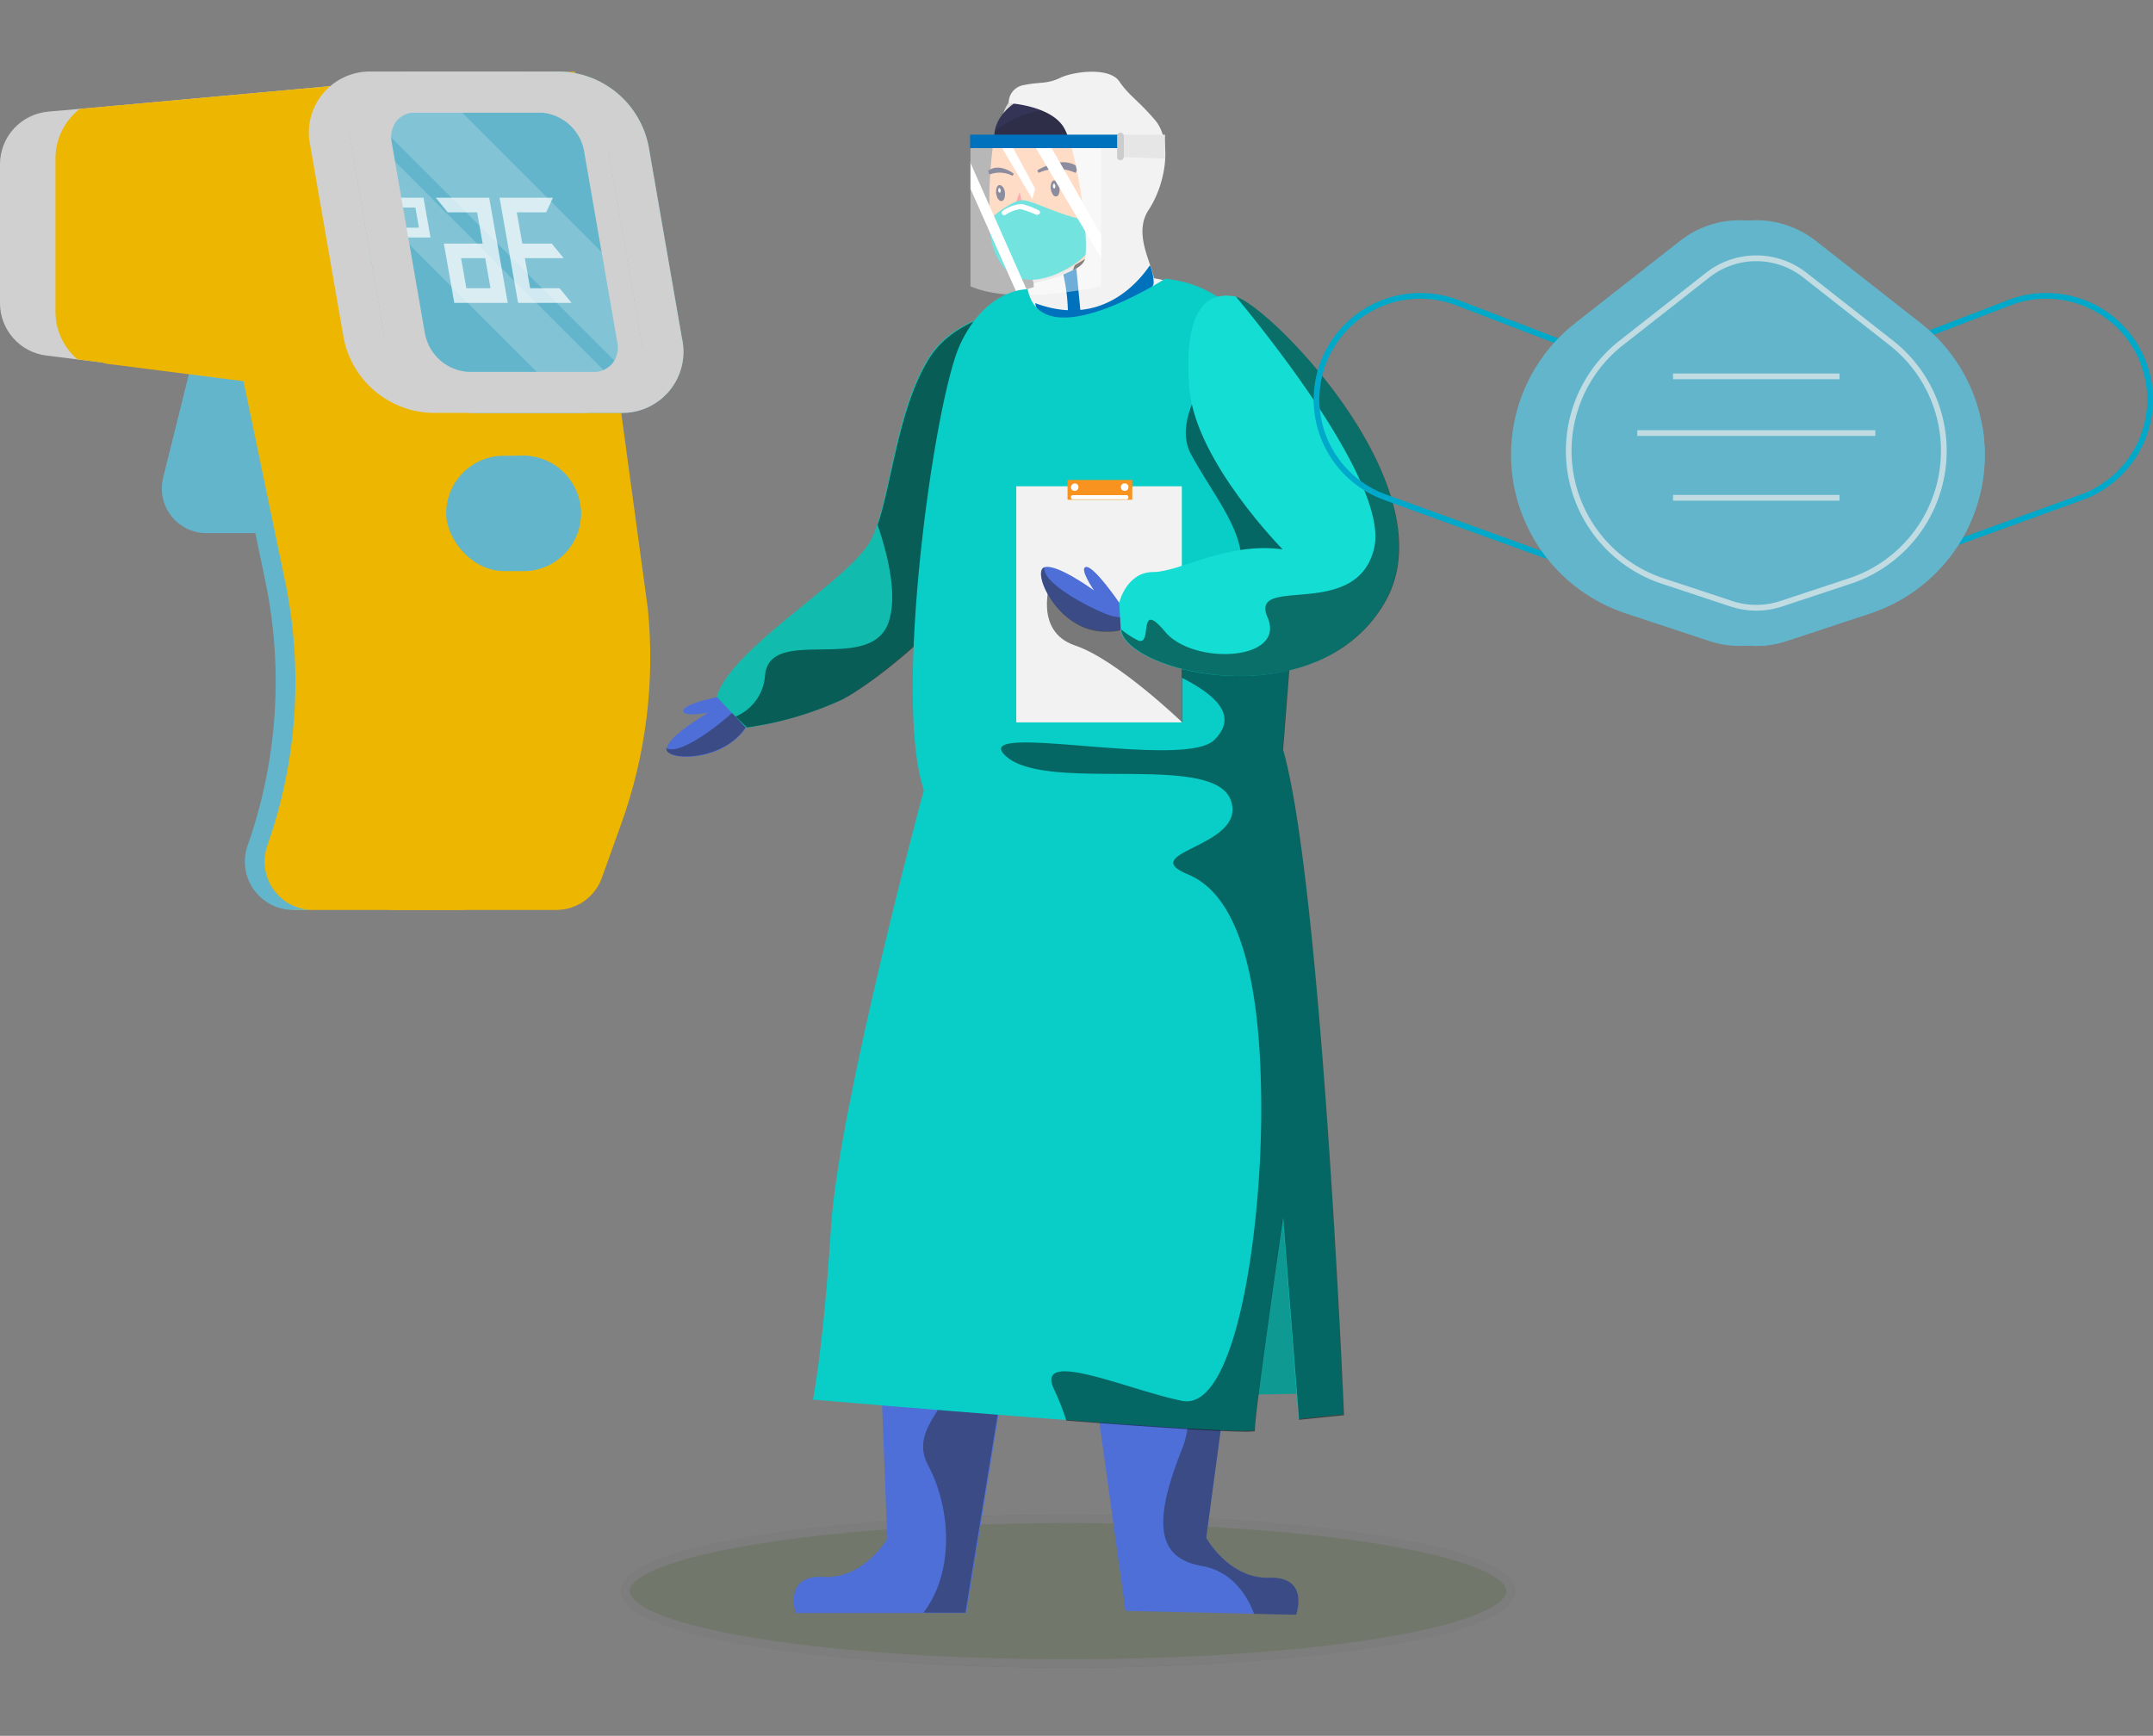 <svg id="Grupo_1082374" data-name="Grupo 1082374" xmlns="http://www.w3.org/2000/svg" xmlns:xlink="http://www.w3.org/1999/xlink" width="253" height="204" viewBox="0 0 253 204">
  <rect x="0" y="0" width="253" height="204" fill="#808080" stroke="none"/>
  <defs>
    <radialGradient id="radial-gradient" cx="0.538" cy="0.55" r="0.547" gradientTransform="matrix(-0.82, 0.274, 0.234, 0.962, 15.322, 16.131)" gradientUnits="objectBoundingBox">
      <stop offset="0.574" stop-color="#151112"/>
      <stop offset="0.798" stop-color="#151112"/>
      <stop offset="1" stop-color="#151112"/>
    </radialGradient>
    <clipPath id="clip-path">
      <rect id="Rectángulo_376939" data-name="Rectángulo 376939" width="253" height="101.757" fill="none"/>
    </clipPath>
    <clipPath id="clip-path-3">
      <path id="Trazado_832506" data-name="Trazado 832506" d="M63.076,30.261l12.365,9.7A19.639,19.639,0,0,1,69.485,74.06l-9.832,3.254a11.283,11.283,0,0,1-7.093,0L42.728,74.06a19.639,19.639,0,0,1-5.956-34.094l12.365-9.7a11.287,11.287,0,0,1,13.939,0" transform="translate(-29.258 -27.852)" fill="none"/>
    </clipPath>
    <linearGradient id="linear-gradient" x1="-0.449" y1="-0.524" x2="-0.434" y2="-0.524" gradientUnits="objectBoundingBox">
      <stop offset="0" stop-color="#5294c0"/>
      <stop offset="1" stop-color="#63b5cc"/>
    </linearGradient>
    <clipPath id="clip-path-4">
      <path id="Trazado_832507" data-name="Trazado 832507" d="M60.423,30.261l12.365,9.7A19.639,19.639,0,0,1,66.832,74.06L57,77.314a11.286,11.286,0,0,1-7.093,0L40.074,74.06a19.639,19.639,0,0,1-5.955-34.094l12.364-9.7a11.288,11.288,0,0,1,13.94,0" transform="translate(-26.604 -27.852)" fill="none"/>
    </clipPath>
    <linearGradient id="linear-gradient-2" x1="1.368" y1="1.614" x2="1.354" y2="1.614" xlink:href="#linear-gradient"/>
    <clipPath id="clip-path-5">
      <path id="Trazado_832508" data-name="Trazado 832508" d="M53.454,65.6a72.181,72.181,0,0,0,26.593-4.91,20.037,20.037,0,0,1,.253,3.163A19.621,19.621,0,0,1,66.833,82.5L57,85.746a11.215,11.215,0,0,1-7.094,0L40.073,82.5A19.632,19.632,0,0,1,26.606,63.849a20.038,20.038,0,0,1,.253-3.163A72.183,72.183,0,0,0,53.454,65.6" transform="translate(-26.606 -60.686)" fill="none"/>
    </clipPath>
    <linearGradient id="linear-gradient-3" x1="1.368" y1="2.194" x2="1.354" y2="2.194" gradientUnits="objectBoundingBox">
      <stop offset="0" stop-color="#5294c0"/>
      <stop offset="0.445" stop-color="#5396c0"/>
      <stop offset="0.704" stop-color="#579ec3"/>
      <stop offset="0.914" stop-color="#5eacc8"/>
      <stop offset="1" stop-color="#63b5cc"/>
    </linearGradient>
    <clipPath id="clip-path-7">
      <rect id="Rectángulo_376915" data-name="Rectángulo 376915" width="44.747" height="41.743" fill="none"/>
    </clipPath>
    <clipPath id="clip-path-8">
      <rect id="Rectángulo_376917" data-name="Rectángulo 376917" width="19.567" height="0.675" fill="none"/>
    </clipPath>
    <clipPath id="clip-path-9">
      <rect id="Rectángulo_376919" data-name="Rectángulo 376919" width="27.968" height="0.675" fill="none"/>
    </clipPath>
    <clipPath id="clip-path-11">
      <path id="Trazado_832510" data-name="Trazado 832510" d="M308.706,43.554V68.667H296.08a5.249,5.249,0,0,1-5.094-6.515l4.624-18.6Z" transform="translate(-290.829 -43.554)" fill="none"/>
    </clipPath>
    <linearGradient id="linear-gradient-4" x1="-6.769" y1="-1.492" x2="-6.745" y2="-1.492" xlink:href="#linear-gradient"/>
    <clipPath id="clip-path-12">
      <path id="Trazado_832511" data-name="Trazado 832511" d="M289.492,36.6,293.4,75.751a57.755,57.755,0,0,1-3.116,25.271L288,107.4a5.686,5.686,0,0,1-5.351,3.763H263.762a5.686,5.686,0,0,1-5.361-7.581,57.74,57.74,0,0,0,2.095-31L253.019,36.6Z" transform="translate(-253.019 -36.604)" fill="none"/>
    </clipPath>
    <radialGradient id="radial-gradient-2" cx="0.941" cy="0.521" r="1.392" gradientTransform="matrix(-1.075, 0, 0, -1, -4.476, 1.041)" gradientUnits="objectBoundingBox">
      <stop offset="0" stop-color="#f4d75b"/>
      <stop offset="0.749" stop-color="#edb600"/>
      <stop offset="1" stop-color="#edb600"/>
    </radialGradient>
    <clipPath id="clip-path-13">
      <path id="Trazado_832512" data-name="Trazado 832512" d="M324,43.431l-35.111-4.521-.493-.06-2.922-.36-3.668-.458a6.207,6.207,0,0,1-5.447-6.156V15.547a6.22,6.22,0,0,1,5.664-6.181l3.715-.325,3.68-.324a.818.818,0,0,1,.168-.025l.169-.012L324,5.567Z" transform="translate(-276.361 -5.567)" fill="none"/>
    </clipPath>
    <linearGradient id="linear-gradient-5" x1="5.311" y1="2.578" x2="5.295" y2="2.578" gradientUnits="objectBoundingBox">
      <stop offset="0" stop-color="#eaeaea"/>
      <stop offset="0.566" stop-color="#d8d8d8"/>
      <stop offset="1" stop-color="#d0d0d0"/>
    </linearGradient>
    <clipPath id="clip-path-14">
      <path id="Trazado_832513" data-name="Trazado 832513" d="M293.3,36.61l7.48,35.976a57.928,57.928,0,0,1-2.093,31,5.679,5.679,0,0,0,5.351,7.576h-2.321a5.679,5.679,0,0,1-5.35-7.576,57.928,57.928,0,0,0,2.093-31l-7.48-35.976Z" transform="translate(-290.983 -36.61)" fill="none"/>
    </clipPath>
    <linearGradient id="linear-gradient-6" x1="-2.452" y1="-1.355" x2="-2.442" y2="-1.355" xlink:href="#linear-gradient"/>
    <clipPath id="clip-path-15">
      <path id="Trazado_832514" data-name="Trazado 832514" d="M313.259,44.45l-44.6-5.687-.18-.024a5.258,5.258,0,0,1-.962-.205,6.555,6.555,0,0,1-4.8-6.324V14.918A6.558,6.558,0,0,1,268.541,8.4a.818.818,0,0,1,.168-.025l.169-.012,44.382-4.028Z" transform="translate(-262.72 -4.337)" fill="none"/>
    </clipPath>
    <radialGradient id="radial-gradient-3" cx="0.488" cy="0.133" r="1.827" gradientTransform="matrix(-0.972, 0, 0, -1, -5.752, 0.267)" xlink:href="#radial-gradient-2"/>
    <clipPath id="clip-path-16">
      <path id="Trazado_832515" data-name="Trazado 832515" d="M281.865,67.462a57.744,57.744,0,0,1-3.116,25.271l-2.291,6.376a5.686,5.686,0,0,1-5.351,3.763H252.223a5.686,5.686,0,0,1-5.361-7.581,57.747,57.747,0,0,0,2.094-31L237.642,6.811l35.65-2.471Z" transform="translate(-237.642 -4.34)" fill="none"/>
    </clipPath>
    <radialGradient id="radial-gradient-4" cx="1.027" cy="0.429" r="1.69" gradientTransform="translate(-2.203 0.858) rotate(180) scale(0.507 1)" xlink:href="#radial-gradient-2"/>
    <clipPath id="clip-path-17">
      <path id="Trazado_832517" data-name="Trazado 832517" d="M257.223,4.34a10.884,10.884,0,0,1,10.3,8.774l3.919,22.566a7.18,7.18,0,0,1-7.25,8.774H246.8a10.883,10.883,0,0,1-10.3-8.774l-3.919-22.566a7.18,7.18,0,0,1,7.25-8.774Z" transform="translate(-232.454 -4.34)" fill="none"/>
    </clipPath>
    <linearGradient id="linear-gradient-7" x1="2.971" y1="1.473" x2="2.962" y2="1.473" xlink:href="#linear-gradient"/>
    <clipPath id="clip-path-18">
      <path id="Trazado_832519" data-name="Trazado 832519" d="M267.7,14.886a3.992,3.992,0,0,1,3.776,3.218l4.488,25.841a2.633,2.633,0,0,1-2.659,3.218H261.817a13.527,13.527,0,0,1-12.8-10.9L245.866,18.1a2.633,2.633,0,0,1,2.659-3.218Z" transform="translate(-245.818 -14.886)" fill="none"/>
    </clipPath>
    <linearGradient id="linear-gradient-8" x1="5.047" y1="1.824" x2="5.03" y2="1.824" xlink:href="#linear-gradient"/>
    <clipPath id="clip-path-20">
      <rect id="Rectángulo_376929" data-name="Rectángulo 376929" width="21.612" height="12.359" fill="none"/>
    </clipPath>
    <clipPath id="clip-path-21">
      <path id="Trazado_832533" data-name="Trazado 832533" d="M274.547,38.656a3.075,3.075,0,0,0,.567-2.535L271.2,13.555a5.534,5.534,0,0,0-5.152-4.4H246.7a2.871,2.871,0,0,0-2.321.988,3.072,3.072,0,0,0-.567,2.535l3.919,22.566a5.534,5.534,0,0,0,5.152,4.4h19.342a2.869,2.869,0,0,0,2.321-.988M263.7,4.34a10.884,10.884,0,0,1,10.3,8.774l3.919,22.566a7.18,7.18,0,0,1-7.25,8.774H253.277a10.885,10.885,0,0,1-10.3-8.774L239.06,13.114a7.18,7.18,0,0,1,7.25-8.774Z" transform="translate(-238.927 -4.34)" fill="none"/>
    </clipPath>
    <linearGradient id="linear-gradient-9" x1="2.974" y1="1.475" x2="2.965" y2="1.475" gradientUnits="objectBoundingBox">
      <stop offset="0" stop-color="#eaeaea"/>
      <stop offset="0.427" stop-color="#d8d8d8"/>
      <stop offset="0.755" stop-color="#d0d0d0"/>
      <stop offset="1" stop-color="#d0d0d0"/>
    </linearGradient>
    <clipPath id="clip-path-22">
      <path id="Trazado_832535" data-name="Trazado 832535" d="M266.119,38.656a3.072,3.072,0,0,0,.567-2.535l-3.919-22.566a5.534,5.534,0,0,0-5.152-4.4H240.228a2.869,2.869,0,0,0-2.321.988,3.075,3.075,0,0,0-.568,2.535l3.92,22.566a5.534,5.534,0,0,0,5.152,4.4H263.8a2.868,2.868,0,0,0,2.321-.988m-8.9-34.316a10.884,10.884,0,0,1,10.3,8.774l3.919,22.566a7.18,7.18,0,0,1-7.25,8.774H246.8a10.883,10.883,0,0,1-10.3-8.774l-3.919-22.566a7.18,7.18,0,0,1,7.25-8.774Z" transform="translate(-232.454 -4.34)" fill="none"/>
    </clipPath>
    <linearGradient id="linear-gradient-10" x1="3.111" y1="1.524" x2="3.101" y2="1.524" gradientUnits="objectBoundingBox">
      <stop offset="0" stop-color="#eaeaea"/>
      <stop offset="0.403" stop-color="#e3e3e3"/>
      <stop offset="0.97" stop-color="#d1d1d1"/>
      <stop offset="1" stop-color="#d0d0d0"/>
    </linearGradient>
    <clipPath id="clip-path-23">
      <path id="Trazado_832536" data-name="Trazado 832536" d="M329.325,9.794a6.179,6.179,0,0,0-5.676,6.192V33.939a6.207,6.207,0,0,0,4.81,6.048,4.06,4.06,0,0,0,.649.12v.048l-.18-.024a5.258,5.258,0,0,1-.962-.205l-2.922-.36a7.4,7.4,0,0,1-2.6-5.627V15.987a7.391,7.391,0,0,1,2.862-5.868l3.68-.324a.818.818,0,0,1,.168-.025l.169-.012Z" transform="translate(-322.447 -9.758)" fill="none"/>
    </clipPath>
    <radialGradient id="radial-gradient-5" cx="1.233" cy="-0.036" r="1.304" gradientTransform="matrix(0, 1, -3.586, 0, -20.65, 25.772)" xlink:href="#radial-gradient-2"/>
    <clipPath id="clip-path-24">
      <rect id="Rectángulo_376933" data-name="Rectángulo 376933" width="15.84" height="13.555" rx="6.778" fill="none"/>
    </clipPath>
    <linearGradient id="linear-gradient-11" x1="12.663" y1="3.938" x2="12.616" y2="3.938" xlink:href="#linear-gradient"/>
    <clipPath id="clip-path-25">
      <path id="Trazado_832537" data-name="Trazado 832537" d="M262.158,71.881A6.778,6.778,0,1,1,255.38,65.1a6.778,6.778,0,0,1,6.778,6.778" transform="translate(-248.602 -65.103)" fill="none"/>
    </clipPath>
    <linearGradient id="linear-gradient-12" x1="-9.494" y1="-1.932" x2="-9.455" y2="-1.932" xlink:href="#linear-gradient"/>
    <clipPath id="clip-path-27">
      <rect id="Rectángulo_376937" data-name="Rectángulo 376937" width="43.158" height="45.042" fill="none"/>
    </clipPath>
    <clipPath id="clip-path-28">
      <path id="Trazado_832538" data-name="Trazado 832538" d="M243.42,11.8a2.885,2.885,0,0,1,2.321-.986h14.526a5.547,5.547,0,0,1,5.158,4.412l3.92,22.558a3.082,3.082,0,0,1-.577,2.538,2.8,2.8,0,0,1-1.936.962V41.3h-14.91a5.549,5.549,0,0,1-5.158-4.4l-3.92-22.57a3.629,3.629,0,0,1-.048-.493,2.946,2.946,0,0,1,.625-2.043" transform="translate(-242.792 -10.81)" fill="none"/>
    </clipPath>
  </defs>
  <rect id="Rectángulo_376605" data-name="Rectángulo 376605" width="253" height="204" rx="14" fill="none"/>
  <g id="Elipse_6295" data-name="Elipse 6295" transform="translate(73 178)" fill="#3b5620" stroke="#707070" stroke-width="1" opacity="0.22">
    <ellipse cx="52.5" cy="9" rx="52.5" ry="9" stroke="none"/>
    <ellipse cx="52.5" cy="9" rx="52" ry="8.5" fill="none"/>
  </g>
  <g id="icono17" transform="translate(78.296 8.43)">
    <g id="Grupo_1079634" data-name="Grupo 1079634" transform="translate(0)">
      <path id="Trazado_829131" data-name="Trazado 829131" d="M181.6,318.7l-12.1.2,6.073-27.8Z" transform="translate(-103.833 -163.384)" fill="#0e9992"/>
      <path id="Trazado_829132" data-name="Trazado 829132" d="M194.087,329.285l-3.407,25.328s2.666,4.839,7.406,4.69c4.789-.148,3.16,4.345,3.16,4.345L181.2,363.2l-4.641-33.524C176.51,329.63,183.817,327.31,194.087,329.285Z" transform="translate(-127.235 -182.313)" fill="#4e6fd8"/>
      <path id="Trazado_829133" data-name="Trazado 829133" d="M186.335,329.288l-3.407,25.328s2.666,4.839,7.406,4.69c4.789-.148,3.16,4.345,3.16,4.345l-4.937-.1c-.592-1.58-2.222-4.937-6.122-5.628-5.135-.889-5.925-4.789-2.37-13.676,2.271-5.678-.889-11.8-3.505-15.7A39.22,39.22,0,0,1,186.335,329.288Z" transform="translate(-119.483 -182.316)" fill="#231f20" opacity="0.45"/>
      <path id="Trazado_829134" data-name="Trazado 829134" d="M254.609,329.631l.987,25.328s-2.765,4.789-7.5,4.493c-4.789-.247-3.259,4.246-3.259,4.246h20.045l5.431-33.425C270.26,330.273,264.878,327.854,254.609,329.631Z" transform="translate(-229.625 -182.561)" fill="#4e6fd8"/>
      <path id="Trazado_829135" data-name="Trazado 829135" d="M245.764,346.266c-2.715-5.085,5.233-7.949.938-11.751a6.029,6.029,0,0,1-1.827-5.579c7.06-.4,10.714,1.234,10.714,1.234L250.158,363.6h-4.937C248.875,358.857,248.48,351.352,245.764,346.266Z" transform="translate(-215.004 -182.508)" fill="#231f20" opacity="0.45"/>
      <path id="Trazado_829136" data-name="Trazado 829136" d="M231.974,199.842s-20.638,51.446-11.208,62.259c9.43,10.763,20.687,3.11,21.23-4.888.543-8.048,9.282-44.287,9.183-45.225S249.9,199.2,249.9,199.2Z" transform="translate(-197.511 -116.857)" fill="#f2f2f2"/>
      <path id="Trazado_829137" data-name="Trazado 829137" d="M224.847,266.2c-3.752-7.011,8.788-3.259,8.788-15.552s-13.084-20.045-2.024-20.588a34.3,34.3,0,0,0,11.7-2.962c-1.185,6.023-8.492,36.881-8.986,44.188-.444,6.468-7.8,12.689-15.6,9.233C218.132,279.386,228.6,273.214,224.847,266.2Z" transform="translate(-189.84 -130.982)" fill="#d9ddd9"/>
      <path id="Trazado_829138" data-name="Trazado 829138" d="M205.909,188.11s.494,3.654.938,10.615c.395,7.011,1.185,57.272-5.382,61.42-6.616,4.147-17.28,1.58-20.44-4.789s5.53-55.594-.049-65.122C175.348,180.753,205.909,188.11,205.909,188.11Z" transform="translate(-134.664 -109.865)" fill="#f2f2f2"/>
      <path id="Trazado_829139" data-name="Trazado 829139" d="M202.749,189.331s.494,3.654.938,10.615c.395,7.011,1.185,57.272-5.382,61.42-5.382,3.407-13.528,2.271-18.021-1.728.938-.79-.839-4.74,1.827-7.554,4.246-4.444,2.666,4,6.665,6.863,4,2.913,12.2-2.913,10.813-14.861-1.333-11.948-8.245-19.206-2.321-30.167,5.974-10.961-7.357-17.231-7.357-17.231l5.283-8.887C199.441,188.541,202.749,189.331,202.749,189.331Z" transform="translate(-131.503 -111.086)"/>
      <g id="Grupo_1079627" data-name="Grupo 1079627" transform="translate(0 72.424)">
        <path id="Trazado_829140" data-name="Trazado 829140" d="M313.159,179.9s-4.987.839-5.382,1.777,2.913.346,2.913.346-4.789,2.715-4.888,4.246,7.208,1.629,9.677-3.11C317.9,178.414,313.653,178.612,313.159,179.9Z" transform="translate(-305.752 -179.111)" fill="#4e6fd8"/>
        <path id="Trazado_829141" data-name="Trazado 829141" d="M305.854,186.362v-.049c1.777,1.086,7.7-3.9,8.492-4.888a7.437,7.437,0,0,0,1.136-2.024c.839.395,1.284,1.531.049,3.9C313.063,187.991,305.755,187.892,305.854,186.362Z" transform="translate(-305.853 -179.257)" fill="#231f20" opacity="0.45"/>
      </g>
      <path id="Trazado_829142" data-name="Trazado 829142" d="M271.608,87.8s-10.763-.148-14.762,6.369-4.394,16.54-6.665,21.23c-2.271,4.641-16.49,12.738-18.169,18.515l3.456,3.654a41.928,41.928,0,0,0,11.158-3.259C252.8,131.05,279.261,110.017,271.608,87.8Z" transform="translate(-226.086 -60.458)" fill="#11bcaf"/>
      <path id="Trazado_829143" data-name="Trazado 829143" d="M231.84,136.285a5.631,5.631,0,0,0,3.456-4.839c.543-5.875,12.047-.247,14.417-5.974,1.234-3.11.1-7.9-1.185-11.7,1.728-5.085,2.469-13.726,6.023-19.5,4-6.517,14.762-6.369,14.762-6.369,7.6,22.168-18.811,43.25-24.983,46.41a39.951,39.951,0,0,1-11.158,3.259Z" transform="translate(-223.692 -60.509)" opacity="0.5"/>
      <path id="Trazado_829144" data-name="Trazado 829144" d="M187.074,83.68c3.7-1.975,18.86-6.221,27.4,2.123s8.788,47.3,2.024,52.779-29.031,6.468-35.351,1.728C174.879,135.571,178.384,88.272,187.074,83.68Z" transform="translate(-147.673 -56.931)" fill="#f2f2f2"/>
      <path id="Trazado_829145" data-name="Trazado 829145" d="M229.621,62.321l-3.407-2.567s-6.27-16.49-2.962-21.082c3.308-4.641,11.405,5.678,11.5,6.023s-1.086,15.157-1.382,15.157C233.126,59.853,229.621,62.321,229.621,62.321Z" transform="translate(-183.062 -34.98)" fill="#dbdddb"/>
      <path id="XMLID_6_" d="M216.115,66.6s0,6.962-3.012,8.986c-.2,3.95,10.121,2.666,10.319-1.234a3.26,3.26,0,0,1-2.024-1.58,35.022,35.022,0,0,1-1.037-4.839Z" transform="translate(-167.185 -49.725)" fill="#f9b28a"/>
      <path id="Trazado_829146" data-name="Trazado 829146" d="M218.3,73.759c1.481-2.814,1.481-7.159,1.481-7.159l4.3,1.284s.2,1.185.444,2.419A18.485,18.485,0,0,1,218.3,73.759Z" transform="translate(-170.852 -49.725)" fill="#231f20"/>
      <g id="Grupo_1079628" data-name="Grupo 1079628" transform="translate(37.82 1.46)">
        <path id="Trazado_829147" data-name="Trazado 829147" d="M213.822,43.24l-.938-1.876s-.247-3.456,5.579-5.283c5.875-1.827,10.566-.1,11.751,5.332s-.148,9.776-1.777,10.467c-1.629.741-7.406-7.307-7.406-7.307Z" transform="translate(-212.144 -35.379)" fill="#343456"/>
        <path id="Trazado_829148" data-name="Trazado 829148" d="M217.2,46.075l-.938-1.876a3.325,3.325,0,0,1,.049-.494,11.035,11.035,0,0,1,3.851-2.024c5.875-1.827,10.566-.1,11.751,5.332a15.636,15.636,0,0,1,0,7.6c-.049,0-.049.049-.1.049-1.629.741-7.406-7.307-7.406-7.307Z" transform="translate(-215.519 -38.214)" opacity="0.18" fill="url(#radial-gradient)"/>
        <path id="XMLID_1_" d="M215.38,47.549s-2.419,14.269,2.518,16.49,13.084-5.974,13.084-5.974L229.7,55.794s2.37,1.037,2.518-2.172c.1-3.209-.987-4.74-2.37-3.505a4.2,4.2,0,0,0-1.481,2.567s-3.259-1.432-1.284-5.184C227.032,47.45,217.4,50.314,215.38,47.549Z" transform="translate(-214.639 -41.515)" fill="#ffc19a"/>
        <path id="Trazado_829149" data-name="Trazado 829149" d="M234.427,59.189c.049.494-.1.987-.395.987-.3.049-.543-.346-.642-.889-.049-.494.1-.987.395-.987S234.378,58.695,234.427,59.189Z" transform="translate(-226.034 -46.983)" fill="#343456"/>
        <path id="Trazado_829150" data-name="Trazado 829150" d="M234.7,59.334c0,.148-.049.3-.1.3a.226.226,0,0,1-.2-.247c0-.148.049-.3.1-.3C234.6,59.038,234.647,59.136,234.7,59.334Z" transform="translate(-226.797 -47.375)" fill="#f2f2f2"/>
        <path id="Trazado_829151" data-name="Trazado 829151" d="M247.427,60.289c.049.494-.1.987-.395.987-.3.049-.543-.346-.642-.889-.049-.494.1-.987.395-.987S247.378,59.746,247.427,60.289Z" transform="translate(-245.452 -47.54)" fill="#343456"/>
        <path id="Trazado_829152" data-name="Trazado 829152" d="M247.7,60.337c0,.148-.049.3-.1.3a.226.226,0,0,1-.2-.247c0-.148.049-.3.1-.3C247.548,60.041,247.647,60.189,247.7,60.337Z" transform="translate(-246.215 -47.885)" fill="#f2f2f2"/>
        <path id="Trazado_829153" data-name="Trazado 829153" d="M228.9,54.92c.1-.049,2.962-1.876,4.839-.346l-.346.642a5.283,5.283,0,0,0-4.345,0Z" transform="translate(-223.123 -44.789)" fill="#343456"/>
        <path id="Trazado_829154" data-name="Trazado 829154" d="M247.312,55.964c-.049-.049-1.728-1.333-3.012-.346l.148.444a3.285,3.285,0,0,1,2.715.148Z" transform="translate(-244.3 -45.437)" fill="#343456"/>
        <path id="Trazado_829155" data-name="Trazado 829155" d="M242.566,61.1l-1.58,4.542s2.419-.247,2.518-.2S242.566,61.1,242.566,61.1Z" transform="translate(-238.864 -48.401)" fill="#fc6b76"/>
      </g>
      <g id="Grupo_1079629" data-name="Grupo 1079629" transform="translate(48.137 12.023)">
        <path id="Trazado_829156" data-name="Trazado 829156" d="M222.442,62.465l.1-.1,3.11-5.233a.212.212,0,0,0-.1-.346c-.148-.049-.3.049-.395.247l-3.11,5.233a.212.212,0,0,0,.1.346A.352.352,0,0,0,222.442,62.465Z" transform="translate(-221.996 -56.775)" fill="#fff"/>
      </g>
      <g id="Grupo_1079630" data-name="Grupo 1079630" transform="translate(49.393 17.882)">
        <path id="Trazado_829157" data-name="Trazado 829157" d="M217.466,72.076c.049,0,.1,0,.1-.049l4.3-2.864a.288.288,0,0,0-.3-.494l-4.3,2.864a.31.31,0,0,0-.1.395A.352.352,0,0,0,217.466,72.076Z" transform="translate(-217.14 -68.64)" fill="#fff"/>
      </g>
      <path id="Trazado_829158" data-name="Trazado 829158" d="M225.558,64.719s2.271-1.876,3.407-1.728c1.185.148,4.345,1.777,6.764,2.222s1.827,3.209-.2,4.839-5.777,3.209-8,1.679C225.311,70.249,224.274,66,225.558,64.719Z" transform="translate(-186.948 -47.894)" fill="#09cec8"/>
      <g id="Grupo_1079631" data-name="Grupo 1079631" transform="translate(39.42 15.533)">
        <path id="Trazado_829159" data-name="Trazado 829159" d="M242.338,65.126c.1,0,.148-.049.2-.148a.255.255,0,0,0-.148-.346,8.515,8.515,0,0,0-2.024-.741,4.551,4.551,0,0,0-2.172.79.288.288,0,0,0,.3.494,4.258,4.258,0,0,1,1.777-.691,13.45,13.45,0,0,1,1.876.691A.373.373,0,0,0,242.338,65.126Z" transform="translate(-238.063 -63.883)" fill="#fff"/>
      </g>
      <path id="Trazado_829160" data-name="Trazado 829160" d="M211.293,59.418l-.148-2.172s5.233-.987,5.974-2.617-.839-13.232-2.469-15.75-6.418-2.765-6.418-2.765a2.1,2.1,0,0,1,1.777-2.123c1.876-.395,2.715-.1,4.246-.839,1.481-.741,5.777-1.333,6.962.395s2.123,2.123,4.2,4.542,1.284,7.5-.741,10.566.839,6.912.642,8.64-6.517,5.283-10.121,5.283A3.619,3.619,0,0,1,211.293,59.418Z" transform="translate(-167.993 -32.422)" fill="#f2f2f2"/>
      <path id="Trazado_829161" data-name="Trazado 829161" d="M210.985,82.944c7.5,2.814,11.9-2.123,13.479-4.444a5.4,5.4,0,0,1,.444,2.074c-.2,1.728-6.517,5.283-10.121,5.283A3.513,3.513,0,0,1,210.985,82.944Z" transform="translate(-167.635 -55.75)" fill="#0071bc"/>
      <path id="Trazado_829162" data-name="Trazado 829162" d="M229.881,79.991a21.8,21.8,0,0,1,.494,6.27c-.1,4.394-4.394,45.028,0,56.285h1.531s-1.481-4.2-1.728-14.219,1.728-42.214,1.728-42.214V84.435l-.494-5.135Z" transform="translate(-183.223 -56.155)" fill="#0071bc"/>
      <path id="Trazado_829163" data-name="Trazado 829163" d="M185.145,144.9c.642-4.641-10.763-3.555-6.172-9.035,4.542-5.53,11.109-11.109,9.43-17.034-1.679-5.974-10.566-8.048-5.925-13.775,2.37-2.962,6.172-5.678,9.282-7.653,6.32,12.294,5.875,44.633-.2,49.57-2.271,1.827-6.27,3.16-10.862,3.95C182.726,149.291,184.849,147.168,185.145,144.9Z" transform="translate(-122.688 -65.319)"/>
      <path id="Trazado_829164" data-name="Trazado 829164" d="M226.131,207.4s.395,7.8,1.926,12.442c0,0-2.814-2.617-3.456-12.442Z" transform="translate(-177.498 -121.009)" fill="#29abe2"/>
      <path id="Trazado_829165" data-name="Trazado 829165" d="M220.881,193.7s-14.219,7.06-22.514,5.925S184,197.4,184,197.4l.3,1.284s10.27,2.222,14.219,2.222c8.936,0,11.9-1.432,22.613-6.073Z" transform="translate(-150.524 -114.073)" fill="#29abe2"/>
      <path id="Trazado_829166" data-name="Trazado 829166" d="M238.855,49V66.034s-10.121,2.321-15.355,0V49.79Z" transform="translate(-187.753 -40.815)" fill="#fff" opacity="0.43"/>
      <g id="Grupo_1079632" data-name="Grupo 1079632" transform="translate(35.697 8.481)">
        <path id="Trazado_829167" data-name="Trazado 829167" d="M240.7,53.9l6.912,15.6h-1.333l-5.53-12.442V53.9Z" transform="translate(-240.7 -51.777)" fill="#fff"/>
        <path id="Trazado_829168" data-name="Trazado 829168" d="M239.2,50.149l1.284-.049,2.715,5.036-.346,1.185Z" transform="translate(-235.546 -49.853)" fill="#fff"/>
        <path id="Trazado_829169" data-name="Trazado 829169" d="M231.4,60.314v2.715L223.5,49.7l1.777-.1C226.611,51.822,229.474,56.907,231.4,60.314Z" transform="translate(-215.995 -49.6)" fill="#fff"/>
      </g>
      <path id="Trazado_829170" data-name="Trazado 829170" d="M208.3,50.017l5.628.2V47.4H208.4Z" transform="translate(-155.322 -40.005)" fill="#e6e6e6"/>
      <rect id="Rectángulo_376602" data-name="Rectángulo 376602" width="17.922" height="1.58" transform="translate(35.697 7.395)" fill="#0071bc"/>
      <path id="Trazado_829171" data-name="Trazado 829171" d="M218.495,50.159h0a.425.425,0,0,0,.395-.395V47.295a.425.425,0,0,0-.395-.395h0a.425.425,0,0,0-.395.395v2.469A.389.389,0,0,0,218.495,50.159Z" transform="translate(-165.122 -39.752)" fill="#ccc"/>
      <path id="Trazado_829172" data-name="Trazado 829172" d="M207.174,81.7s-14.466,9.381-16.145,1.234c0,0-4.839-.2-7.949,6.517-3.061,6.665-7.9,41.67-4.246,52.335,0,0-10.023,37.178-10.911,51.4s-2.123,20.243-2.123,20.243,52.039,4.444,51.891,3.555S221,191.9,221,191.9l1.876,23.8,5.283-.543S225.59,152.8,221,136.948c0,0,1.234-15.059,1.876-24C223.566,104.066,221.69,83.082,207.174,81.7Z" transform="translate(-148.568 -57.37)" fill="#09cec8"/>
      <path id="Trazado_829173" data-name="Trazado 829173" d="M171.983,218.01c-2.567-5.135,8.788,0,15.009,1.234s9.233-19.354,9.282-33.771-2.172-25.427-8.591-28.093,7.11-3.209,4.987-8.788-21.526-.79-26.365-5.085,20.835,1.629,24.439-1.926-1.284-6.567-8.591-9.43,4.493-1.926,9.677-7.06-.444-10.862-3.8-17.083c-2.617-4.789,3.7-12.047,6.715-15.108,5.628,7.208,6.418,19.5,5.974,25.822-.691,8.936-1.876,24-1.876,24,4.542,15.849,7.159,78.206,7.159,78.206l-5.283.543-1.876-23.8s-3.505,24.193-3.308,25.081c.1.395-10.516-.3-22.168-1.185A27.931,27.931,0,0,0,171.983,218.01Z" transform="translate(-126.361 -63.04)" opacity="0.5"/>
      <rect id="Rectángulo_376603" data-name="Rectángulo 376603" width="19.453" height="27.747" transform="translate(41.128 48.72)" fill="#f2f2f2"/>
      <path id="Trazado_829174" data-name="Trazado 829174" d="M204.649,153.5l4.246,3.505,11.208,2.123v11.059s-7.7-7.406-12.59-9.035C202.526,159.474,204.649,153.5,204.649,153.5Z" transform="translate(-159.472 -93.721)" opacity="0.5"/>
      <g id="Grupo_1079633" data-name="Grupo 1079633" transform="translate(44.024 58.188)">
        <path id="Trazado_829175" data-name="Trazado 829175" d="M225.313,154.485s-2.864-4.2-3.851-4.2c-.987.049.889,2.765.889,2.765s-4.444-3.259-5.875-2.715,1.481,7.208,6.813,7.5C228.67,158.188,226.7,154.386,225.313,154.485Z" transform="translate(-216.112 -150.276)" fill="#4e6fd8"/>
        <path id="Trazado_829176" data-name="Trazado 829176" d="M216.442,150.5h.049c-.247,2.074,6.764,5.431,8,5.678a10.014,10.014,0,0,0,2.321.2c0,.889-.839,1.777-3.505,1.629C217.973,157.758,215.06,151.043,216.442,150.5Z" transform="translate(-216.079 -150.39)" fill="#231f20" opacity="0.45"/>
      </g>
      <path id="Trazado_829177" data-name="Trazado 829177" d="M152.657,121.795s.839-3.6,4-3.6,8.541-3.555,15.207-2.666c0,0-10.22-10.319-10.961-18.86-.691-8.541,1.58-11.553,5.332-10.862,3.752.741,25.427,22.514,17.577,35.993-7.8,13.429-29.624,8.393-30.957,3.407Z" transform="translate(-99.432 -59.399)" fill="#14ddd3"/>
      <path id="Trazado_829178" data-name="Trazado 829178" d="M154.451,126.337c1.926.987-.1-4.987,3.259-.987,3.308,4,14.269,3.456,12.047-1.679s10.566.543,12.541-8.2c1.58-7.11-11.454-23.7-16.244-29.475,4.049,1.136,25.229,22.613,17.478,35.943-7.8,13.429-29.624,8.393-30.957,3.407V125.1A10.207,10.207,0,0,0,154.451,126.337Z" transform="translate(-99.103 -59.547)" opacity="0.5"/>
      <rect id="Rectángulo_376604" data-name="Rectángulo 376604" width="7.603" height="2.321" transform="translate(47.152 47.979)" fill="#f7931e"/>
      <path id="Trazado_829179" data-name="Trazado 829179" d="M217.247,133.694h6.27a.233.233,0,0,0,.247-.247h0a.233.233,0,0,0-.247-.247h-6.27a.233.233,0,0,0-.247.247h0A.233.233,0,0,0,217.247,133.694Z" transform="translate(-169.453 -83.443)" fill="#fff"/>
      <circle id="Elipse_6280" data-name="Elipse 6280" cx="0.444" cy="0.444" r="0.444" transform="translate(53.422 48.374)" fill="#fff"/>
      <path id="Trazado_829180" data-name="Trazado 829180" d="M228.9,130.844a.444.444,0,1,0,.444-.444A.521.521,0,0,0,228.9,130.844Z" transform="translate(-181.353 -82.026)" fill="#fff"/>
    </g>
  </g>
  <g id="Grupo_1082373" data-name="Grupo 1082373" transform="translate(0 5.182)">
    <g id="Grupo_1082372" data-name="Grupo 1082372" clip-path="url(#clip-path)">
      <g id="Grupo_1082313" data-name="Grupo 1082313">
        <g id="Grupo_1082312" data-name="Grupo 1082312" clip-path="url(#clip-path)">
          <path id="Trazado_832504" data-name="Trazado 832504" d="M121.377,72.272l.23-.635-23.7-8.6a11.892,11.892,0,0,1-7.816-11.148A11.859,11.859,0,0,1,106.2,40.821l14.408,5.526.241-.63L106.44,40.191a12.534,12.534,0,0,0-17.021,11.7,12.571,12.571,0,0,0,8.26,11.783Z" transform="translate(64.947 -10.108)" fill="#00a9ca"/>
          <path id="Trazado_832505" data-name="Trazado 832505" d="M.23,72.272l23.7-8.6a12.571,12.571,0,0,0,8.26-11.783,12.534,12.534,0,0,0-17.021-11.7L.759,45.717l.242.63,14.408-5.526A11.859,11.859,0,0,1,31.514,51.894,11.892,11.892,0,0,1,23.7,63.042L0,71.638Z" transform="translate(220.811 -10.107)" fill="#00a9ca"/>
        </g>
      </g>
      <g id="Grupo_1082315" data-name="Grupo 1082315" transform="translate(177.562 20.696)">
        <g id="Grupo_1082314" data-name="Grupo 1082314" clip-path="url(#clip-path-3)">
          <rect id="Rectángulo_376912" data-name="Rectángulo 376912" width="51.213" height="54.621" transform="matrix(-0.019, -1, 1, -0.019, 0.019, 51.222)" fill="url(#linear-gradient)"/>
        </g>
      </g>
      <g id="Grupo_1082317" data-name="Grupo 1082317" transform="translate(179.533 20.696)">
        <g id="Grupo_1082316" data-name="Grupo 1082316" clip-path="url(#clip-path-4)">
          <rect id="Rectángulo_376913" data-name="Rectángulo 376913" width="53.698" height="50.224" transform="translate(0 0)" fill="url(#linear-gradient-2)"/>
        </g>
      </g>
      <g id="Grupo_1082319" data-name="Grupo 1082319" transform="translate(179.536 45.095)">
        <g id="Grupo_1082318" data-name="Grupo 1082318" clip-path="url(#clip-path-5)">
          <rect id="Rectángulo_376914" data-name="Rectángulo 376914" width="53.694" height="25.827" transform="translate(0 0)" fill="url(#linear-gradient-3)"/>
        </g>
      </g>
      <g id="Grupo_1082333" data-name="Grupo 1082333">
        <g id="Grupo_1082332" data-name="Grupo 1082332" clip-path="url(#clip-path)">
          <g id="Grupo_1082322" data-name="Grupo 1082322" transform="translate(184.008 24.837)" opacity="0.6">
            <g id="Grupo_1082321" data-name="Grupo 1082321">
              <g id="Grupo_1082320" data-name="Grupo 1082320" clip-path="url(#clip-path-7)">
                <path id="Trazado_832509" data-name="Trazado 832509" d="M55,75.167a9.619,9.619,0,0,0,3.018-.483l8.07-2.67a16.457,16.457,0,0,0,4.991-28.569L60.928,35.479a9.58,9.58,0,0,0-11.858,0L38.923,43.445a16.456,16.456,0,0,0,4.991,28.569l8.07,2.67A9.617,9.617,0,0,0,55,75.167M55,34.1a8.912,8.912,0,0,1,5.513,1.91l10.148,7.966a15.782,15.782,0,0,1-4.785,27.4L57.8,74.043a8.989,8.989,0,0,1-5.609,0l-8.071-2.67a15.781,15.781,0,0,1-4.787-27.4l10.15-7.966A8.91,8.91,0,0,1,55,34.1" transform="translate(-32.626 -33.424)" fill="#fdf6f0"/>
              </g>
            </g>
          </g>
          <g id="Grupo_1082325" data-name="Grupo 1082325" transform="translate(196.598 38.711)" opacity="0.6">
            <g id="Grupo_1082324" data-name="Grupo 1082324">
              <g id="Grupo_1082323" data-name="Grupo 1082323" clip-path="url(#clip-path-8)">
                <rect id="Rectángulo_376916" data-name="Rectángulo 376916" width="19.568" height="0.675" transform="translate(0 0)" fill="#fdf6f0"/>
              </g>
            </g>
          </g>
          <g id="Grupo_1082328" data-name="Grupo 1082328" transform="translate(192.398 45.376)" opacity="0.6">
            <g id="Grupo_1082327" data-name="Grupo 1082327">
              <g id="Grupo_1082326" data-name="Grupo 1082326" clip-path="url(#clip-path-9)">
                <rect id="Rectángulo_376918" data-name="Rectángulo 376918" width="27.968" height="0.675" transform="translate(0 0)" fill="#fdf6f0"/>
              </g>
            </g>
          </g>
          <g id="Grupo_1082331" data-name="Grupo 1082331" transform="translate(196.598 52.983)" opacity="0.6">
            <g id="Grupo_1082330" data-name="Grupo 1082330">
              <g id="Grupo_1082329" data-name="Grupo 1082329" clip-path="url(#clip-path-8)">
                <rect id="Rectángulo_376920" data-name="Rectángulo 376920" width="19.568" height="0.675" transform="translate(0 0)" fill="#fdf6f0"/>
              </g>
            </g>
          </g>
        </g>
      </g>
      <g id="Grupo_1082335" data-name="Grupo 1082335" transform="translate(19.013 32.364)">
        <g id="Grupo_1082334" data-name="Grupo 1082334" clip-path="url(#clip-path-11)">
          <rect id="Rectángulo_376923" data-name="Rectángulo 376923" width="31.004" height="28.559" transform="translate(3.899 33.101) rotate(-119.745)" fill="url(#linear-gradient-4)"/>
        </g>
      </g>
      <g id="Grupo_1082337" data-name="Grupo 1082337" transform="translate(24.315 27.2)">
        <g id="Grupo_1082336" data-name="Grupo 1082336" clip-path="url(#clip-path-12)">
          <rect id="Rectángulo_376924" data-name="Rectángulo 376924" width="78.309" height="84.177" transform="matrix(-0.79, -0.614, 0.614, -0.79, 25.716, 94.537)" fill="url(#radial-gradient-2)"/>
        </g>
      </g>
      <g id="Grupo_1082339" data-name="Grupo 1082339" transform="translate(0 4.137)">
        <g id="Grupo_1082338" data-name="Grupo 1082338" clip-path="url(#clip-path-13)">
          <rect id="Rectángulo_376925" data-name="Rectángulo 376925" width="47.641" height="37.864" transform="translate(0 0)" fill="url(#linear-gradient-5)"/>
        </g>
      </g>
      <g id="Grupo_1082341" data-name="Grupo 1082341" transform="translate(23.717 27.204)">
        <g id="Grupo_1082340" data-name="Grupo 1082340" clip-path="url(#clip-path-14)">
          <rect id="Rectángulo_376926" data-name="Rectángulo 376926" width="75.455" height="20.092" transform="matrix(-0.095, -0.995, 0.995, -0.095, 0.118, 75.788)" fill="url(#linear-gradient-6)"/>
        </g>
      </g>
      <g id="Grupo_1082343" data-name="Grupo 1082343" transform="translate(7.238 3.223)">
        <g id="Grupo_1082342" data-name="Grupo 1082342" clip-path="url(#clip-path-15)">
          <rect id="Rectángulo_376927" data-name="Rectángulo 376927" width="64.52" height="62.684" transform="matrix(-0.79, -0.614, 0.614, -0.79, 31.515, 64.599)" fill="url(#radial-gradient-3)"/>
        </g>
      </g>
      <g id="Grupo_1082345" data-name="Grupo 1082345" transform="translate(31.903 3.225)">
        <g id="Grupo_1082344" data-name="Grupo 1082344" clip-path="url(#clip-path-16)">
          <rect id="Rectángulo_376928" data-name="Rectángulo 376928" width="101.21" height="51.279" transform="translate(0.184 101.405) rotate(-93.662)" fill="url(#radial-gradient-4)"/>
        </g>
      </g>
      <g id="Grupo_1082347" data-name="Grupo 1082347" transform="translate(41.149 3.225)">
        <g id="Grupo_1082346" data-name="Grupo 1082346" clip-path="url(#clip-path-17)">
          <path id="Trazado_832516" data-name="Trazado 832516" d="M239.936-22.936,206.416,22.72l44.3,34.994,33.52-45.656Z" transform="translate(-225.764 2.668)" fill="url(#linear-gradient-7)"/>
        </g>
      </g>
      <g id="Grupo_1082349" data-name="Grupo 1082349" transform="translate(40.147 11.062)">
        <g id="Grupo_1082348" data-name="Grupo 1082348" clip-path="url(#clip-path-18)">
          <path id="Trazado_832518" data-name="Trazado 832518" d="M245.856-1.279,236.871,40.28l34.5,14.742,8.986-41.559Z" transform="translate(-243.519 -10.733)" fill="url(#linear-gradient-8)"/>
        </g>
      </g>
      <g id="Grupo_1082354" data-name="Grupo 1082354">
        <g id="Grupo_1082353" data-name="Grupo 1082353" clip-path="url(#clip-path)">
          <g id="Grupo_1082352" data-name="Grupo 1082352" transform="translate(45.548 18.052)" opacity="0.7">
            <g id="Grupo_1082351" data-name="Grupo 1082351">
              <g id="Grupo_1082350" data-name="Grupo 1082350" clip-path="url(#clip-path-20)">
                <path id="Trazado_832520" data-name="Trazado 832520" d="M253.025,24.294H259.3l-.8,1.719h-4.076Z" transform="translate(-239.869 -24.294)" fill="#fff"/>
                <path id="Trazado_832521" data-name="Trazado 832521" d="M257.617,33.265h-6.278l.8-1.719h4.076Z" transform="translate(-236.93 -26.157)" fill="#fff"/>
                <path id="Trazado_832522" data-name="Trazado 832522" d="M256.372,40.332h-6.278l.8-1.719h4.076Z" transform="translate(-234.76 -27.973)" fill="#fff"/>
                <path id="Trazado_832523" data-name="Trazado 832523" d="M258.67,36.637l-2.175-12.343,1.913,1.1,1.786,10.14Z" transform="translate(-243.339 -24.294)" fill="#fff"/>
                <path id="Trazado_832524" data-name="Trazado 832524" d="M263.113,24.294h6.278l-.8,1.719h-4.076Z" transform="translate(-257.453 -24.294)" fill="#fff"/>
                <path id="Trazado_832525" data-name="Trazado 832525" d="M261.835,31.546h6.278l-.8,1.719h-4.076Z" transform="translate(-255.226 -26.157)" fill="#fff"/>
                <path id="Trazado_832526" data-name="Trazado 832526" d="M266.46,40.332h-6.278l.8-1.719h4.076Z" transform="translate(-252.344 -27.973)" fill="#fff"/>
                <path id="Trazado_832527" data-name="Trazado 832527" d="M267.807,38.516l-1.228-6.971,1.92,1.139.833,4.73Z" transform="translate(-259.97 -26.157)" fill="#fff"/>
                <path id="Trazado_832528" data-name="Trazado 832528" d="M261.71,24.294l2.175,12.343-1.913-1.1L260.185,25.4Z" transform="translate(-249.772 -24.294)" fill="#fff"/>
                <path id="Trazado_832529" data-name="Trazado 832529" d="M273.505,24.294h4.216l-.537,1.154h-2.736Z" transform="translate(-273.506 -24.294)" fill="#fff"/>
                <path id="Trazado_832530" data-name="Trazado 832530" d="M276.611,30.193H272.4l.536-1.154h2.736Z" transform="translate(-271.572 -25.513)" fill="#fff"/>
                <path id="Trazado_832531" data-name="Trazado 832531" d="M273.423,24.294l.823,4.669-1.284-.739-.563-3.19Z" transform="translate(-269.208 -24.294)" fill="#fff"/>
              </g>
            </g>
          </g>
        </g>
      </g>
      <g id="Grupo_1082356" data-name="Grupo 1082356" transform="translate(36.339 3.225)">
        <g id="Grupo_1082355" data-name="Grupo 1082355" clip-path="url(#clip-path-21)">
          <path id="Trazado_832532" data-name="Trazado 832532" d="M211.642,20.776l43.231,36.888,36.438-43.61L248.079-22.834Z" transform="translate(-231.917 2.641)" fill="url(#linear-gradient-9)"/>
        </g>
      </g>
      <g id="Grupo_1082358" data-name="Grupo 1082358" transform="translate(41.149 3.225)">
        <g id="Grupo_1082357" data-name="Grupo 1082357" clip-path="url(#clip-path-22)">
          <path id="Trazado_832534" data-name="Trazado 832534" d="M235.8-20.257,209.224,28.22,256.3,56.411,282.867,7.934Z" transform="translate(-226.486 1.979)" fill="url(#linear-gradient-10)"/>
        </g>
      </g>
      <g id="Grupo_1082360" data-name="Grupo 1082360" transform="translate(6.518 7.251)">
        <g id="Grupo_1082359" data-name="Grupo 1082359" clip-path="url(#clip-path-23)">
          <rect id="Rectángulo_376931" data-name="Rectángulo 376931" width="8.572" height="30.736" transform="translate(6.856 30.783) rotate(-176.784)" fill="url(#radial-gradient-5)"/>
        </g>
      </g>
      <g id="Grupo_1082362" data-name="Grupo 1082362" transform="translate(52.429 48.377)">
        <g id="Grupo_1082361" data-name="Grupo 1082361" clip-path="url(#clip-path-24)">
          <rect id="Rectángulo_376932" data-name="Rectángulo 376932" width="15.84" height="13.555" fill="url(#linear-gradient-11)"/>
        </g>
      </g>
      <g id="Grupo_1082364" data-name="Grupo 1082364" transform="translate(54.712 48.377)">
        <g id="Grupo_1082363" data-name="Grupo 1082363" clip-path="url(#clip-path-25)">
          <rect id="Rectángulo_376934" data-name="Rectángulo 376934" width="19.163" height="19.163" transform="translate(6.389 20.322) rotate(-133.354)" fill="url(#linear-gradient-12)"/>
        </g>
      </g>
      <g id="Grupo_1082371" data-name="Grupo 1082371">
        <g id="Grupo_1082370" data-name="Grupo 1082370" clip-path="url(#clip-path)">
          <g id="Grupo_1082369" data-name="Grupo 1082369" transform="translate(36.351)" opacity="0.2">
            <g id="Grupo_1082368" data-name="Grupo 1082368">
              <g id="Grupo_1082367" data-name="Grupo 1082367" clip-path="url(#clip-path-27)">
                <g id="Grupo_1082366" data-name="Grupo 1082366" transform="translate(9.624 8.033)">
                  <g id="Grupo_1082365" data-name="Grupo 1082365" clip-path="url(#clip-path-28)">
                    <rect id="Rectángulo_376935" data-name="Rectángulo 376935" width="47.021" height="7.955" transform="translate(27.908 30.841) rotate(-135)" fill="#fff"/>
                    <rect id="Rectángulo_376936" data-name="Rectángulo 376936" width="47.021" height="5.681" transform="translate(23.625 37.01) rotate(-135)" fill="#fff"/>
                  </g>
                </g>
              </g>
            </g>
          </g>
        </g>
      </g>
    </g>
  </g>
</svg>
